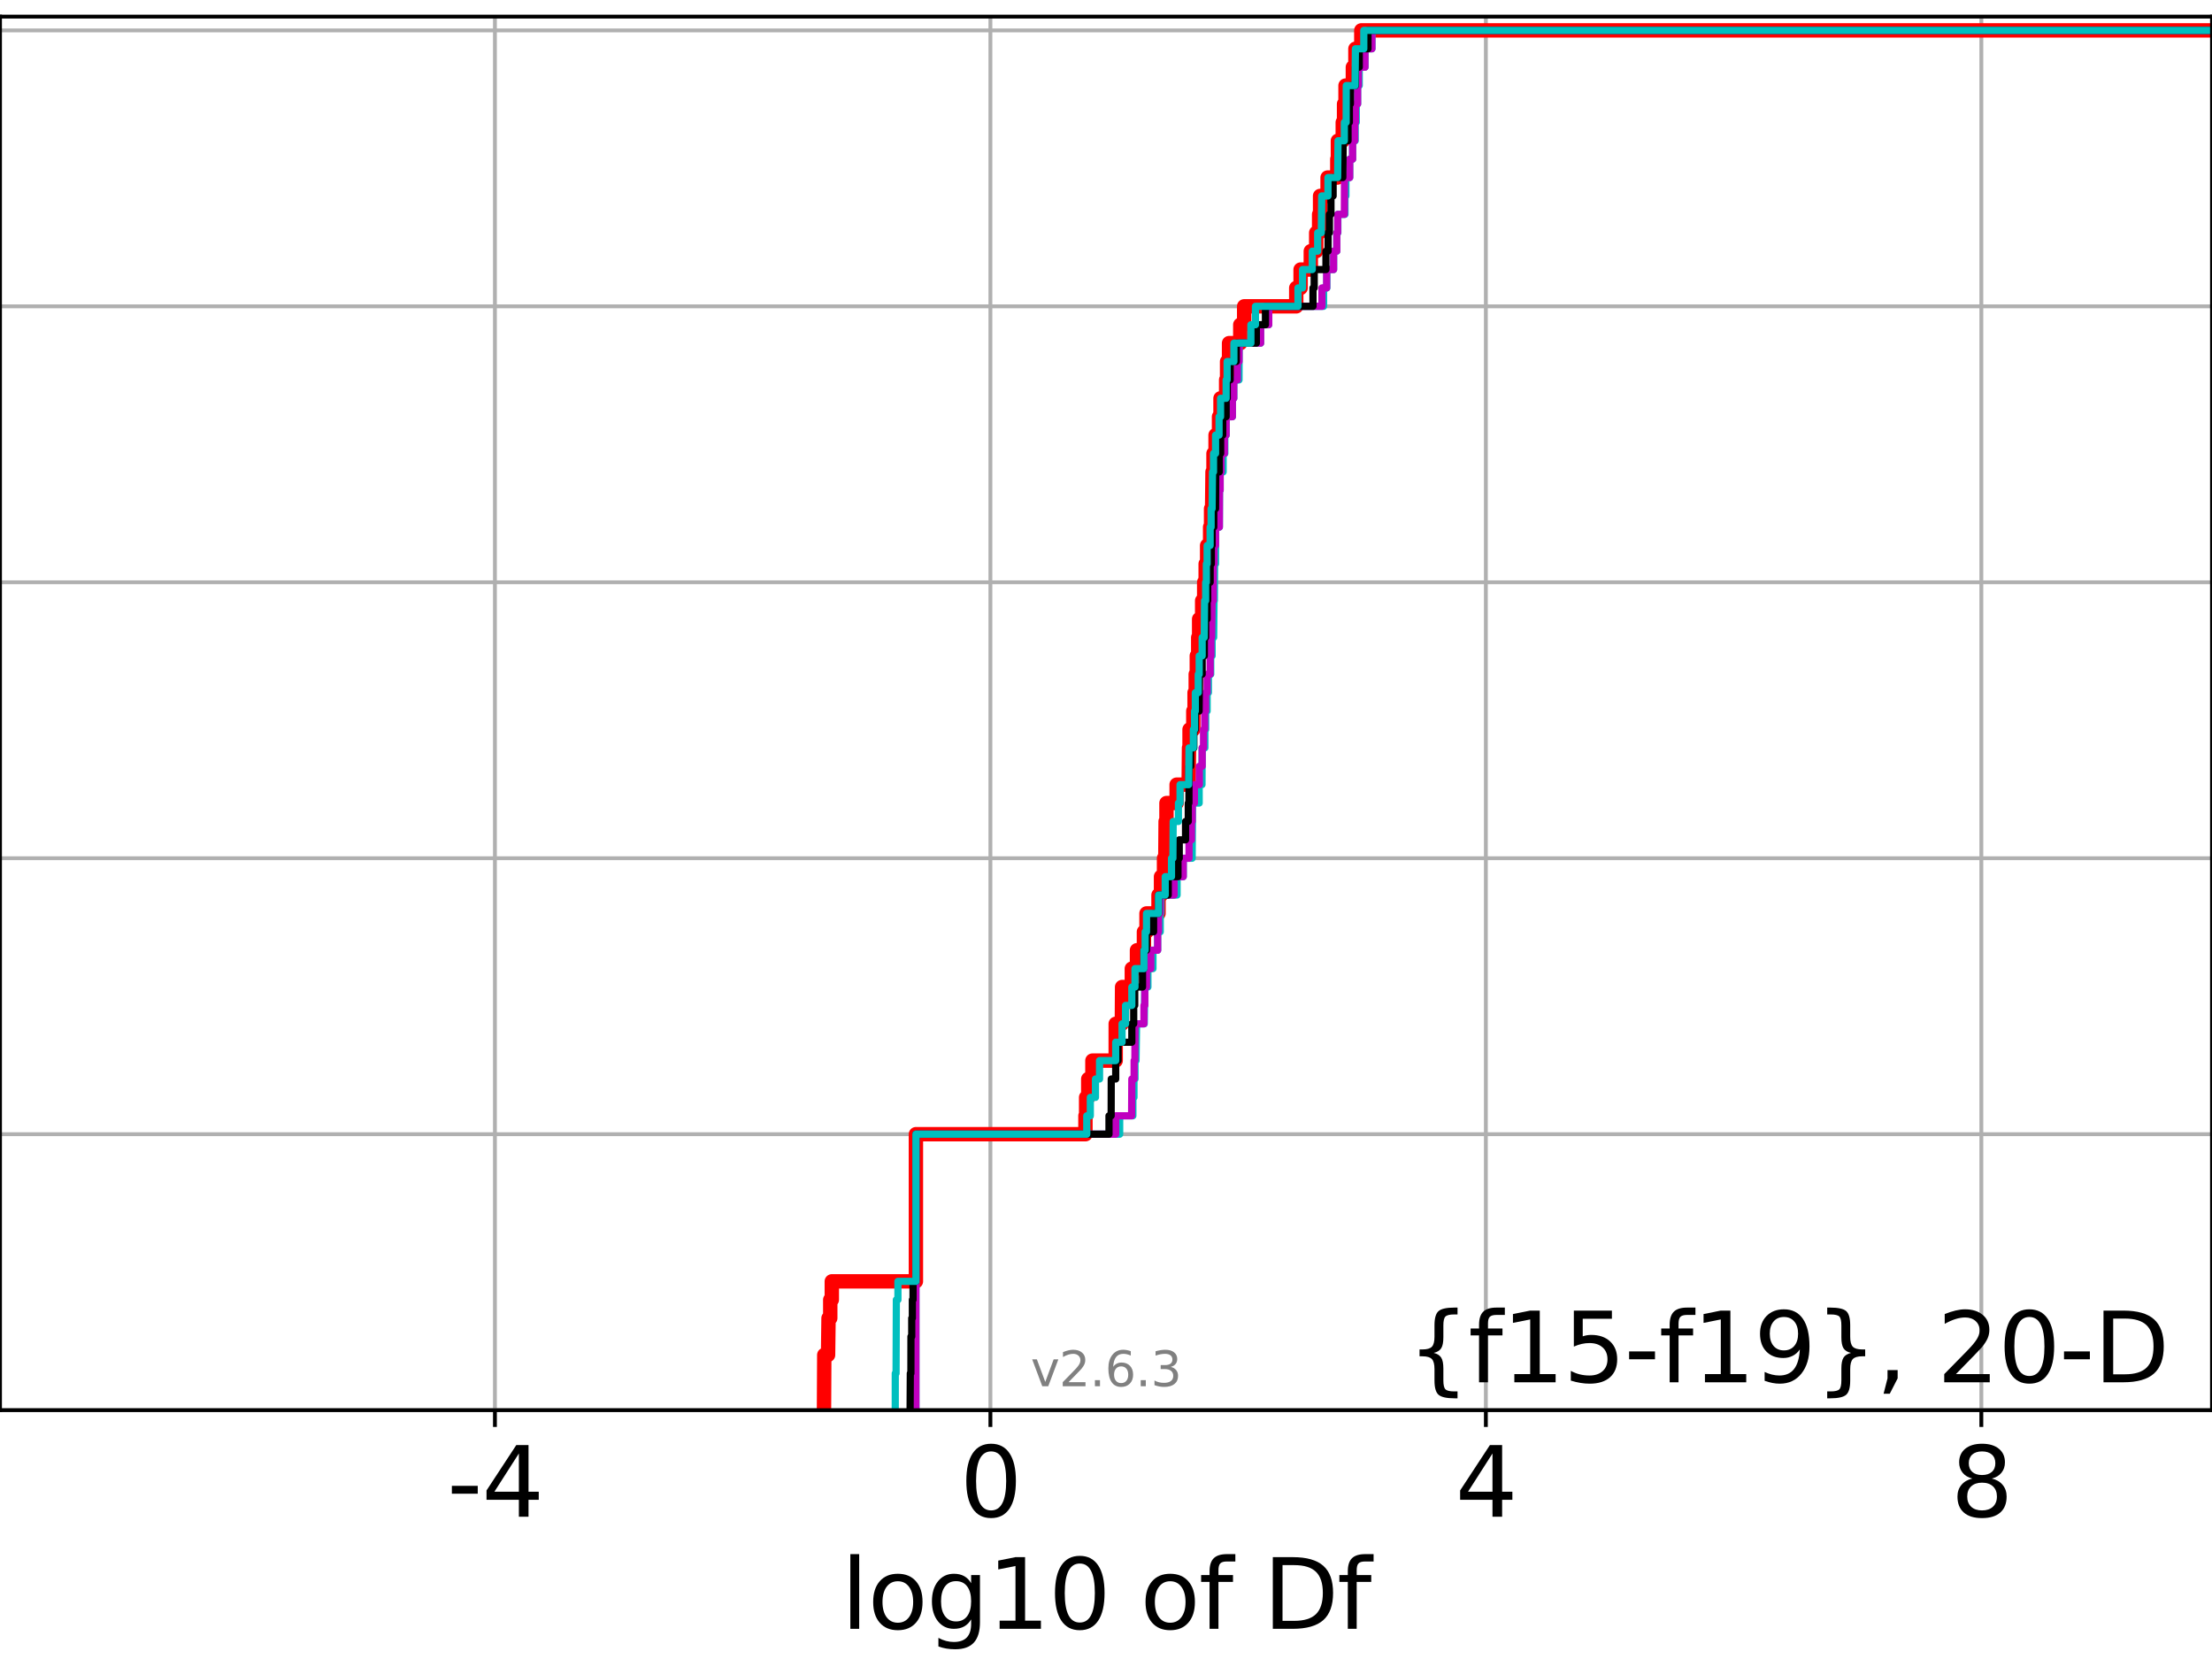 <?xml version="1.0" encoding="utf-8" standalone="no"?>
<!DOCTYPE svg PUBLIC "-//W3C//DTD SVG 1.1//EN"
  "http://www.w3.org/Graphics/SVG/1.1/DTD/svg11.dtd">
<svg xmlns:xlink="http://www.w3.org/1999/xlink" width="460.8pt" height="345.6pt" viewBox="0 0 460.8 345.6" xmlns="http://www.w3.org/2000/svg" version="1.1">
 <defs>
  <style type="text/css">*{stroke-linejoin: round; stroke-linecap: butt}</style>
 </defs>
 <g id="figure_1">
  <g id="patch_1">
   <path d="M 0 345.6 
L 460.8 345.6 
L 460.8 0 
L 0 0 
z
" style="fill: #ffffff"/>
  </g>
  <g id="axes_1">
   <g id="patch_2">
    <path d="M 0 293.76 
L 460.8 293.76 
L 460.8 3.456 
L 0 3.456 
z
" style="fill: #ffffff"/>
   </g>
   <g id="matplotlib.axis_1">
    <g id="xtick_1">
     <g id="line2d_1">
      <path d="M 103.104 293.76 
L 103.104 3.456 
" clip-path="url(#p7e70d453c3)" style="fill: none; stroke: #b0b0b0; stroke-width: 0.8; stroke-linecap: square"/>
     </g>
     <g id="line2d_2">
      <defs>
       <path id="m348c95eda1" d="M 0 0 
L 0 3.5 
" style="stroke: #000000; stroke-width: 0.8"/>
      </defs>
      <g>
       <use xlink:href="#m348c95eda1" x="103.104" y="293.76" style="stroke: #000000; stroke-width: 0.8"/>
      </g>
     </g>
     <g id="text_1">
      <!-- -4 -->
      <g transform="translate(93.133 315.957) scale(0.2 -0.2)">
       <defs>
        <path id="DejaVuSans-2d" d="M 313 2009 
L 1997 2009 
L 1997 1497 
L 313 1497 
L 313 2009 
z
" transform="scale(0.016)"/>
        <path id="DejaVuSans-34" d="M 2419 4116 
L 825 1625 
L 2419 1625 
L 2419 4116 
z
M 2253 4666 
L 3047 4666 
L 3047 1625 
L 3713 1625 
L 3713 1100 
L 3047 1100 
L 3047 0 
L 2419 0 
L 2419 1100 
L 313 1100 
L 313 1709 
L 2253 4666 
z
" transform="scale(0.016)"/>
       </defs>
       <use xlink:href="#DejaVuSans-2d"/>
       <use xlink:href="#DejaVuSans-34" x="36.084"/>
      </g>
     </g>
    </g>
    <g id="xtick_2">
     <g id="line2d_3">
      <path d="M 206.319 293.76 
L 206.319 3.456 
" clip-path="url(#p7e70d453c3)" style="fill: none; stroke: #b0b0b0; stroke-width: 0.8; stroke-linecap: square"/>
     </g>
     <g id="line2d_4">
      <g>
       <use xlink:href="#m348c95eda1" x="206.319" y="293.76" style="stroke: #000000; stroke-width: 0.8"/>
      </g>
     </g>
     <g id="text_2">
      <!-- 0 -->
      <g transform="translate(199.956 315.957) scale(0.2 -0.2)">
       <defs>
        <path id="DejaVuSans-30" d="M 2034 4250 
Q 1547 4250 1301 3770 
Q 1056 3291 1056 2328 
Q 1056 1369 1301 889 
Q 1547 409 2034 409 
Q 2525 409 2770 889 
Q 3016 1369 3016 2328 
Q 3016 3291 2770 3770 
Q 2525 4250 2034 4250 
z
M 2034 4750 
Q 2819 4750 3233 4129 
Q 3647 3509 3647 2328 
Q 3647 1150 3233 529 
Q 2819 -91 2034 -91 
Q 1250 -91 836 529 
Q 422 1150 422 2328 
Q 422 3509 836 4129 
Q 1250 4750 2034 4750 
z
" transform="scale(0.016)"/>
       </defs>
       <use xlink:href="#DejaVuSans-30"/>
      </g>
     </g>
    </g>
    <g id="xtick_3">
     <g id="line2d_5">
      <path d="M 309.534 293.76 
L 309.534 3.456 
" clip-path="url(#p7e70d453c3)" style="fill: none; stroke: #b0b0b0; stroke-width: 0.8; stroke-linecap: square"/>
     </g>
     <g id="line2d_6">
      <g>
       <use xlink:href="#m348c95eda1" x="309.534" y="293.76" style="stroke: #000000; stroke-width: 0.8"/>
      </g>
     </g>
     <g id="text_3">
      <!-- 4 -->
      <g transform="translate(303.171 315.957) scale(0.2 -0.2)">
       <use xlink:href="#DejaVuSans-34"/>
      </g>
     </g>
    </g>
    <g id="xtick_4">
     <g id="line2d_7">
      <path d="M 412.749 293.76 
L 412.749 3.456 
" clip-path="url(#p7e70d453c3)" style="fill: none; stroke: #b0b0b0; stroke-width: 0.8; stroke-linecap: square"/>
     </g>
     <g id="line2d_8">
      <g>
       <use xlink:href="#m348c95eda1" x="412.749" y="293.76" style="stroke: #000000; stroke-width: 0.8"/>
      </g>
     </g>
     <g id="text_4">
      <!-- 8 -->
      <g transform="translate(406.387 315.957) scale(0.2 -0.2)">
       <defs>
        <path id="DejaVuSans-38" d="M 2034 2216 
Q 1584 2216 1326 1975 
Q 1069 1734 1069 1313 
Q 1069 891 1326 650 
Q 1584 409 2034 409 
Q 2484 409 2743 651 
Q 3003 894 3003 1313 
Q 3003 1734 2745 1975 
Q 2488 2216 2034 2216 
z
M 1403 2484 
Q 997 2584 770 2862 
Q 544 3141 544 3541 
Q 544 4100 942 4425 
Q 1341 4750 2034 4750 
Q 2731 4750 3128 4425 
Q 3525 4100 3525 3541 
Q 3525 3141 3298 2862 
Q 3072 2584 2669 2484 
Q 3125 2378 3379 2068 
Q 3634 1759 3634 1313 
Q 3634 634 3220 271 
Q 2806 -91 2034 -91 
Q 1263 -91 848 271 
Q 434 634 434 1313 
Q 434 1759 690 2068 
Q 947 2378 1403 2484 
z
M 1172 3481 
Q 1172 3119 1398 2916 
Q 1625 2713 2034 2713 
Q 2441 2713 2670 2916 
Q 2900 3119 2900 3481 
Q 2900 3844 2670 4047 
Q 2441 4250 2034 4250 
Q 1625 4250 1398 4047 
Q 1172 3844 1172 3481 
z
" transform="scale(0.016)"/>
       </defs>
       <use xlink:href="#DejaVuSans-38"/>
      </g>
     </g>
    </g>
    <g id="text_5">
     <!-- log10 of Df -->
     <g transform="translate(175.214 339.313) scale(0.2 -0.2)">
      <defs>
       <path id="DejaVuSans-6c" d="M 603 4863 
L 1178 4863 
L 1178 0 
L 603 0 
L 603 4863 
z
" transform="scale(0.016)"/>
       <path id="DejaVuSans-6f" d="M 1959 3097 
Q 1497 3097 1228 2736 
Q 959 2375 959 1747 
Q 959 1119 1226 758 
Q 1494 397 1959 397 
Q 2419 397 2687 759 
Q 2956 1122 2956 1747 
Q 2956 2369 2687 2733 
Q 2419 3097 1959 3097 
z
M 1959 3584 
Q 2709 3584 3137 3096 
Q 3566 2609 3566 1747 
Q 3566 888 3137 398 
Q 2709 -91 1959 -91 
Q 1206 -91 779 398 
Q 353 888 353 1747 
Q 353 2609 779 3096 
Q 1206 3584 1959 3584 
z
" transform="scale(0.016)"/>
       <path id="DejaVuSans-67" d="M 2906 1791 
Q 2906 2416 2648 2759 
Q 2391 3103 1925 3103 
Q 1463 3103 1205 2759 
Q 947 2416 947 1791 
Q 947 1169 1205 825 
Q 1463 481 1925 481 
Q 2391 481 2648 825 
Q 2906 1169 2906 1791 
z
M 3481 434 
Q 3481 -459 3084 -895 
Q 2688 -1331 1869 -1331 
Q 1566 -1331 1297 -1286 
Q 1028 -1241 775 -1147 
L 775 -588 
Q 1028 -725 1275 -790 
Q 1522 -856 1778 -856 
Q 2344 -856 2625 -561 
Q 2906 -266 2906 331 
L 2906 616 
Q 2728 306 2450 153 
Q 2172 0 1784 0 
Q 1141 0 747 490 
Q 353 981 353 1791 
Q 353 2603 747 3093 
Q 1141 3584 1784 3584 
Q 2172 3584 2450 3431 
Q 2728 3278 2906 2969 
L 2906 3500 
L 3481 3500 
L 3481 434 
z
" transform="scale(0.016)"/>
       <path id="DejaVuSans-31" d="M 794 531 
L 1825 531 
L 1825 4091 
L 703 3866 
L 703 4441 
L 1819 4666 
L 2450 4666 
L 2450 531 
L 3481 531 
L 3481 0 
L 794 0 
L 794 531 
z
" transform="scale(0.016)"/>
       <path id="DejaVuSans-20" transform="scale(0.016)"/>
       <path id="DejaVuSans-66" d="M 2375 4863 
L 2375 4384 
L 1825 4384 
Q 1516 4384 1395 4259 
Q 1275 4134 1275 3809 
L 1275 3500 
L 2222 3500 
L 2222 3053 
L 1275 3053 
L 1275 0 
L 697 0 
L 697 3053 
L 147 3053 
L 147 3500 
L 697 3500 
L 697 3744 
Q 697 4328 969 4595 
Q 1241 4863 1831 4863 
L 2375 4863 
z
" transform="scale(0.016)"/>
       <path id="DejaVuSans-44" d="M 1259 4147 
L 1259 519 
L 2022 519 
Q 2988 519 3436 956 
Q 3884 1394 3884 2338 
Q 3884 3275 3436 3711 
Q 2988 4147 2022 4147 
L 1259 4147 
z
M 628 4666 
L 1925 4666 
Q 3281 4666 3915 4102 
Q 4550 3538 4550 2338 
Q 4550 1131 3912 565 
Q 3275 0 1925 0 
L 628 0 
L 628 4666 
z
" transform="scale(0.016)"/>
      </defs>
      <use xlink:href="#DejaVuSans-6c"/>
      <use xlink:href="#DejaVuSans-6f" x="27.783"/>
      <use xlink:href="#DejaVuSans-67" x="88.965"/>
      <use xlink:href="#DejaVuSans-31" x="152.441"/>
      <use xlink:href="#DejaVuSans-30" x="216.064"/>
      <use xlink:href="#DejaVuSans-20" x="279.688"/>
      <use xlink:href="#DejaVuSans-6f" x="311.475"/>
      <use xlink:href="#DejaVuSans-66" x="372.656"/>
      <use xlink:href="#DejaVuSans-20" x="407.861"/>
      <use xlink:href="#DejaVuSans-44" x="439.648"/>
      <use xlink:href="#DejaVuSans-66" x="516.65"/>
     </g>
    </g>
   </g>
   <g id="matplotlib.axis_2">
    <g id="ytick_1">
     <g id="line2d_9">
      <path d="M 0 293.76 
L 460.8 293.76 
" clip-path="url(#p7e70d453c3)" style="fill: none; stroke: #b0b0b0; stroke-width: 0.8; stroke-linecap: square"/>
     </g>
     <g id="line2d_10">
      <defs>
       <path id="m4c49050725" d="M 0 0 
L -3.5 0 
" style="stroke: #000000; stroke-width: 0.8"/>
      </defs>
      <g>
       <use xlink:href="#m4c49050725" x="0" y="293.76" style="stroke: #000000; stroke-width: 0.8"/>
      </g>
     </g>
    </g>
    <g id="ytick_2">
     <g id="line2d_11">
      <path d="M 0 236.274 
L 460.8 236.274 
" clip-path="url(#p7e70d453c3)" style="fill: none; stroke: #b0b0b0; stroke-width: 0.8; stroke-linecap: square"/>
     </g>
     <g id="line2d_12">
      <g>
       <use xlink:href="#m4c49050725" x="0" y="236.274" style="stroke: #000000; stroke-width: 0.8"/>
      </g>
     </g>
    </g>
    <g id="ytick_3">
     <g id="line2d_13">
      <path d="M 0 178.788 
L 460.8 178.788 
" clip-path="url(#p7e70d453c3)" style="fill: none; stroke: #b0b0b0; stroke-width: 0.8; stroke-linecap: square"/>
     </g>
     <g id="line2d_14">
      <g>
       <use xlink:href="#m4c49050725" x="0" y="178.788" style="stroke: #000000; stroke-width: 0.8"/>
      </g>
     </g>
    </g>
    <g id="ytick_4">
     <g id="line2d_15">
      <path d="M 0 121.302 
L 460.8 121.302 
" clip-path="url(#p7e70d453c3)" style="fill: none; stroke: #b0b0b0; stroke-width: 0.8; stroke-linecap: square"/>
     </g>
     <g id="line2d_16">
      <g>
       <use xlink:href="#m4c49050725" x="0" y="121.302" style="stroke: #000000; stroke-width: 0.8"/>
      </g>
     </g>
    </g>
    <g id="ytick_5">
     <g id="line2d_17">
      <path d="M 0 63.816 
L 460.8 63.816 
" clip-path="url(#p7e70d453c3)" style="fill: none; stroke: #b0b0b0; stroke-width: 0.8; stroke-linecap: square"/>
     </g>
     <g id="line2d_18">
      <g>
       <use xlink:href="#m4c49050725" x="0" y="63.816" style="stroke: #000000; stroke-width: 0.8"/>
      </g>
     </g>
    </g>
    <g id="ytick_6">
     <g id="line2d_19">
      <path d="M 0 6.33 
L 460.8 6.33 
" clip-path="url(#p7e70d453c3)" style="fill: none; stroke: #b0b0b0; stroke-width: 0.8; stroke-linecap: square"/>
     </g>
     <g id="line2d_20">
      <g>
       <use xlink:href="#m4c49050725" x="0" y="6.33" style="stroke: #000000; stroke-width: 0.8"/>
      </g>
     </g>
    </g>
   </g>
   <g id="line2d_21">
    <path d="M 171.652 293.76 
L 171.711 282.263 
L 172.501 282.263 
L 172.599 274.598 
L 172.956 274.598 
L 172.956 270.766 
L 173.28 270.766 
L 173.28 266.933 
L 190.8 266.933 
L 190.8 236.274 
L 226.119 236.274 
L 226.119 232.442 
L 226.26 232.442 
L 226.26 228.609 
L 226.702 228.609 
L 226.702 224.777 
L 227.57 224.777 
L 227.57 220.944 
L 232.421 220.944 
L 232.423 213.28 
L 233.704 213.28 
L 233.752 205.615 
L 235.78 205.615 
L 235.78 201.782 
L 236.854 201.782 
L 236.854 197.95 
L 238.302 197.95 
L 238.302 194.118 
L 238.837 194.118 
L 238.837 190.285 
L 241.34 190.285 
L 241.34 186.453 
L 241.86 186.453 
L 241.86 182.621 
L 242.488 182.621 
L 242.488 178.788 
L 242.759 178.788 
L 242.818 171.123 
L 242.998 171.123 
L 242.998 167.291 
L 245.112 167.291 
L 245.112 163.459 
L 247.618 163.459 
L 247.694 155.794 
L 247.805 155.794 
L 247.805 151.961 
L 248.589 151.961 
L 248.589 148.129 
L 248.85 148.129 
L 248.85 144.297 
L 249.093 144.297 
L 249.093 140.464 
L 249.313 140.464 
L 249.313 136.632 
L 249.611 136.632 
L 249.611 132.799 
L 249.802 132.799 
L 249.802 128.967 
L 250.433 128.967 
L 250.433 125.135 
L 250.855 125.135 
L 250.855 121.302 
L 251.162 121.302 
L 251.162 117.47 
L 251.467 117.47 
L 251.467 113.637 
L 252.092 113.637 
L 252.092 109.805 
L 252.289 109.805 
L 252.289 105.973 
L 252.504 105.973 
L 252.59 98.308 
L 252.795 98.308 
L 252.795 94.475 
L 253.223 94.475 
L 253.223 90.643 
L 253.945 90.643 
L 253.945 86.811 
L 254.257 86.811 
L 254.257 82.978 
L 255.429 82.978 
L 255.429 79.146 
L 255.623 79.146 
L 255.623 75.313 
L 256.035 75.313 
L 256.035 71.481 
L 258.374 71.481 
L 258.374 67.649 
L 259.183 67.649 
L 259.183 63.816 
L 270.032 63.816 
L 270.032 59.984 
L 270.939 59.984 
L 270.939 56.151 
L 273.064 56.151 
L 273.064 52.319 
L 274.189 52.319 
L 274.189 48.487 
L 274.799 48.487 
L 274.799 44.654 
L 274.995 44.654 
L 274.995 40.822 
L 276.56 40.822 
L 276.56 36.989 
L 278.584 36.989 
L 278.584 33.157 
L 278.707 33.157 
L 278.707 29.325 
L 279.719 29.325 
L 279.719 25.492 
L 279.992 25.492 
L 279.992 21.66 
L 280.298 21.66 
L 280.298 17.827 
L 281.827 17.827 
L 281.827 13.995 
L 282.358 13.995 
L 282.358 10.163 
L 283.585 10.163 
L 283.585 6.33 
L 283.585 6.33 
L 460.8 6.33 
L 460.8 6.33 
" clip-path="url(#p7e70d453c3)" style="fill: none; stroke: #ff0000; stroke-width: 3; stroke-linecap: square"/>
   </g>
   <g id="line2d_22">
    <path d="M 190.8 293.76 
L 190.8 236.274 
L 233.249 236.274 
L 233.249 232.442 
L 236.001 232.442 
L 236.001 228.609 
L 236.228 228.609 
L 236.228 224.777 
L 236.44 224.777 
L 236.44 220.944 
L 236.658 220.944 
L 236.768 213.28 
L 238.371 213.28 
L 238.482 205.615 
L 239.131 205.615 
L 239.131 201.782 
L 240.185 201.782 
L 240.185 197.95 
L 241.16 197.95 
L 241.16 194.118 
L 241.698 194.118 
L 241.698 190.285 
L 241.844 190.285 
L 241.844 186.453 
L 245.207 186.453 
L 245.207 182.621 
L 246.49 182.621 
L 246.49 178.788 
L 248.345 178.788 
L 248.432 167.291 
L 249.809 167.291 
L 249.809 163.459 
L 250.396 163.459 
L 250.433 155.794 
L 250.997 155.794 
L 250.997 151.961 
L 251.162 151.961 
L 251.162 148.129 
L 251.467 148.129 
L 251.467 144.297 
L 251.735 144.297 
L 251.735 140.464 
L 252.218 140.464 
L 252.218 136.632 
L 252.504 136.632 
L 252.504 132.799 
L 252.826 132.799 
L 252.905 125.135 
L 252.973 125.135 
L 253.021 117.47 
L 253.223 117.47 
L 253.236 109.805 
L 254.015 109.805 
L 254.042 102.14 
L 254.177 102.14 
L 254.177 98.308 
L 254.801 98.308 
L 254.801 94.475 
L 255.156 94.475 
L 255.156 90.643 
L 255.429 90.643 
L 255.429 86.811 
L 256.725 86.811 
L 256.725 82.978 
L 257.025 82.978 
L 257.025 79.146 
L 258.11 79.146 
L 258.137 71.481 
L 262.613 71.481 
L 262.613 67.649 
L 264.304 67.649 
L 264.304 63.816 
L 275.726 63.816 
L 275.726 59.984 
L 276.408 59.984 
L 276.408 56.151 
L 277.813 56.151 
L 277.813 52.319 
L 278.474 52.319 
L 278.474 48.487 
L 278.701 48.487 
L 278.701 44.654 
L 280.181 44.654 
L 280.181 40.822 
L 280.378 40.822 
L 280.378 36.989 
L 281.165 36.989 
L 281.165 33.157 
L 281.774 33.157 
L 281.774 29.325 
L 282.31 29.325 
L 282.31 25.492 
L 282.538 25.492 
L 282.538 21.66 
L 282.81 21.66 
L 282.81 17.827 
L 283.154 17.827 
L 283.154 13.995 
L 284.349 13.995 
L 284.349 10.163 
L 285.795 10.163 
L 285.795 6.33 
L 285.795 6.33 
L 460.8 6.33 
L 460.8 6.33 
" clip-path="url(#p7e70d453c3)" style="fill: none; stroke: #00bfbf; stroke-width: 1.5; stroke-linecap: square"/>
   </g>
   <g id="line2d_23">
    <path d="M 190.8 293.76 
L 190.8 236.274 
L 232.421 236.274 
L 232.421 232.442 
L 235.735 232.442 
L 235.78 224.777 
L 236.256 224.777 
L 236.256 220.944 
L 236.416 220.944 
L 236.448 213.28 
L 238.302 213.28 
L 238.302 209.447 
L 238.482 209.447 
L 238.482 205.615 
L 238.837 205.615 
L 238.837 201.782 
L 239.733 201.782 
L 239.733 197.95 
L 241.16 197.95 
L 241.16 194.118 
L 241.34 194.118 
L 241.34 190.285 
L 241.694 190.285 
L 241.694 186.453 
L 244.577 186.453 
L 244.577 182.621 
L 246.49 182.621 
L 246.49 178.788 
L 247.694 178.788 
L 247.694 174.956 
L 248.2 174.956 
L 248.2 171.123 
L 248.359 171.123 
L 248.359 167.291 
L 248.818 167.291 
L 248.818 163.459 
L 249.842 163.459 
L 249.842 159.626 
L 250.433 159.626 
L 250.433 155.794 
L 250.718 155.794 
L 250.718 151.961 
L 250.964 151.961 
L 250.964 148.129 
L 251.162 148.129 
L 251.162 144.297 
L 251.467 144.297 
L 251.467 140.464 
L 252.092 140.464 
L 252.092 136.632 
L 252.26 136.632 
L 252.26 132.799 
L 252.397 132.799 
L 252.504 125.135 
L 252.741 125.135 
L 252.744 117.47 
L 252.905 117.47 
L 252.905 113.637 
L 253.223 113.637 
L 253.223 109.805 
L 254.015 109.805 
L 254.042 102.14 
L 254.177 102.14 
L 254.177 98.308 
L 254.377 98.308 
L 254.377 94.475 
L 255.061 94.475 
L 255.061 90.643 
L 255.429 90.643 
L 255.429 86.811 
L 256.725 86.811 
L 256.725 82.978 
L 257.014 82.978 
L 257.014 79.146 
L 257.761 79.146 
L 257.761 75.313 
L 258.11 75.313 
L 258.11 71.481 
L 262.613 71.481 
L 262.613 67.649 
L 264.304 67.649 
L 264.304 63.816 
L 275.389 63.816 
L 275.389 59.984 
L 276.364 59.984 
L 276.364 56.151 
L 277.813 56.151 
L 277.813 52.319 
L 278.474 52.319 
L 278.474 48.487 
L 278.659 48.487 
L 278.659 44.654 
L 280.055 44.654 
L 280.083 36.989 
L 281.165 36.989 
L 281.165 33.157 
L 281.774 33.157 
L 281.774 29.325 
L 282.214 29.325 
L 282.214 25.492 
L 282.358 25.492 
L 282.358 21.66 
L 282.81 21.66 
L 282.81 17.827 
L 282.98 17.827 
L 282.98 13.995 
L 284.349 13.995 
L 284.349 10.163 
L 285.795 10.163 
L 285.795 6.33 
L 285.795 6.33 
L 460.8 6.33 
L 460.8 6.33 
" clip-path="url(#p7e70d453c3)" style="fill: none; stroke: #bf00bf; stroke-width: 1.5; stroke-linecap: square"/>
   </g>
   <g id="line2d_24">
    <path d="M 189.59 293.76 
L 189.634 286.095 
L 189.757 286.095 
L 189.769 278.43 
L 189.93 278.43 
L 189.93 274.598 
L 190.059 274.598 
L 190.059 270.766 
L 190.201 270.766 
L 190.201 266.933 
L 190.8 266.933 
L 190.8 236.274 
L 231.022 236.274 
L 231.022 232.442 
L 231.474 232.442 
L 231.492 224.777 
L 232.421 224.777 
L 232.421 220.944 
L 232.92 220.944 
L 232.92 217.112 
L 235.78 217.112 
L 235.78 213.28 
L 236.173 213.28 
L 236.173 209.447 
L 236.384 209.447 
L 236.384 205.615 
L 238.007 205.615 
L 238.007 201.782 
L 238.302 201.782 
L 238.302 197.95 
L 238.837 197.95 
L 238.837 194.118 
L 240.31 194.118 
L 240.31 190.285 
L 241.34 190.285 
L 241.34 186.453 
L 243.365 186.453 
L 243.365 182.621 
L 245.393 182.621 
L 245.393 178.788 
L 245.66 178.788 
L 245.66 174.956 
L 246.97 174.956 
L 246.97 171.123 
L 247.539 171.123 
L 247.539 167.291 
L 247.677 167.291 
L 247.694 159.626 
L 248.013 159.626 
L 248.013 155.794 
L 248.695 155.794 
L 248.695 151.961 
L 248.992 151.961 
L 248.992 148.129 
L 249.797 148.129 
L 249.872 140.464 
L 250.433 140.464 
L 250.433 136.632 
L 250.887 136.632 
L 250.887 132.799 
L 251.162 132.799 
L 251.162 128.967 
L 251.467 128.967 
L 251.467 125.135 
L 251.591 125.135 
L 251.591 121.302 
L 252.092 121.302 
L 252.092 117.47 
L 252.345 117.47 
L 252.345 113.637 
L 252.504 113.637 
L 252.504 109.805 
L 252.853 109.805 
L 252.853 105.973 
L 253.223 105.973 
L 253.263 98.308 
L 253.999 98.308 
L 253.999 94.475 
L 254.284 94.475 
L 254.284 90.643 
L 254.722 90.643 
L 254.722 86.811 
L 255.429 86.811 
L 255.429 82.978 
L 255.659 82.978 
L 255.659 79.146 
L 256.263 79.146 
L 256.263 75.313 
L 257.555 75.313 
L 257.555 71.481 
L 261.721 71.481 
L 261.721 67.649 
L 263.614 67.649 
L 263.614 63.816 
L 273.521 63.816 
L 273.521 59.984 
L 273.774 59.984 
L 273.774 56.151 
L 276.22 56.151 
L 276.22 52.319 
L 276.662 52.319 
L 276.662 48.487 
L 276.943 48.487 
L 276.943 44.654 
L 277.263 44.654 
L 277.263 40.822 
L 277.714 40.822 
L 277.714 36.989 
L 279.728 36.989 
L 279.812 29.325 
L 280.822 29.325 
L 280.822 25.492 
L 281.096 25.492 
L 281.096 21.66 
L 281.312 21.66 
L 281.312 17.827 
L 282.358 17.827 
L 282.358 13.995 
L 283.159 13.995 
L 283.159 10.163 
L 284.979 10.163 
L 284.979 6.33 
L 284.979 6.33 
L 460.8 6.33 
L 460.8 6.33 
" clip-path="url(#p7e70d453c3)" style="fill: none; stroke: #000000; stroke-width: 1.5; stroke-linecap: square"/>
   </g>
   <g id="line2d_25">
    <path d="M 186.497 293.76 
L 186.501 286.095 
L 186.668 286.095 
L 186.726 270.766 
L 187.054 270.766 
L 187.054 266.933 
L 190.8 266.933 
L 190.8 236.274 
L 226.393 236.274 
L 226.393 232.442 
L 227.133 232.442 
L 227.133 228.609 
L 228.204 228.609 
L 228.204 224.777 
L 229.054 224.777 
L 229.054 220.944 
L 232.421 220.944 
L 232.421 217.112 
L 233.743 217.112 
L 233.743 213.28 
L 234.473 213.28 
L 234.473 209.447 
L 235.78 209.447 
L 235.78 205.615 
L 236.438 205.615 
L 236.438 201.782 
L 238.302 201.782 
L 238.302 197.95 
L 238.56 197.95 
L 238.56 194.118 
L 238.837 194.118 
L 238.837 190.285 
L 241.34 190.285 
L 241.34 186.453 
L 242.736 186.453 
L 242.736 182.621 
L 244.045 182.621 
L 244.045 178.788 
L 244.337 178.788 
L 244.396 171.123 
L 245.488 171.123 
L 245.488 167.291 
L 245.827 167.291 
L 245.827 163.459 
L 247.621 163.459 
L 247.694 155.794 
L 248.6 155.794 
L 248.6 151.961 
L 248.853 151.961 
L 248.853 148.129 
L 249.011 148.129 
L 249.011 144.297 
L 249.616 144.297 
L 249.616 140.464 
L 249.813 140.464 
L 249.813 136.632 
L 250.433 136.632 
L 250.433 132.799 
L 250.858 132.799 
L 250.937 125.135 
L 251.162 125.135 
L 251.162 121.302 
L 251.309 121.302 
L 251.309 117.47 
L 251.467 117.47 
L 251.467 113.637 
L 252.092 113.637 
L 252.092 109.805 
L 252.296 109.805 
L 252.296 105.973 
L 252.504 105.973 
L 252.59 98.308 
L 252.8 98.308 
L 252.8 94.475 
L 253.223 94.475 
L 253.223 90.643 
L 253.953 90.643 
L 253.953 86.811 
L 254.267 86.811 
L 254.267 82.978 
L 255.429 82.978 
L 255.429 79.146 
L 255.627 79.146 
L 255.627 75.313 
L 257.048 75.313 
L 257.048 71.481 
L 260.584 71.481 
L 260.584 67.649 
L 261.531 67.649 
L 261.531 63.816 
L 270.394 63.816 
L 270.394 59.984 
L 271.342 59.984 
L 271.342 56.151 
L 273.371 56.151 
L 273.371 52.319 
L 274.499 52.319 
L 274.499 48.487 
L 275.25 48.487 
L 275.338 40.822 
L 276.639 40.822 
L 276.639 36.989 
L 278.654 36.989 
L 278.738 29.325 
L 280.052 29.325 
L 280.052 25.492 
L 280.431 25.492 
L 280.449 17.827 
L 282.279 17.827 
L 282.358 10.163 
L 284.107 10.163 
L 284.107 6.33 
L 284.107 6.33 
L 460.8 6.33 
L 460.8 6.33 
" clip-path="url(#p7e70d453c3)" style="fill: none; stroke: #00bfbf; stroke-width: 1.5; stroke-linecap: square"/>
   </g>
   <g id="patch_3">
    <path d="M 0 293.76 
L 0 3.456 
" style="fill: none; stroke: #000000; stroke-width: 0.8; stroke-linejoin: miter; stroke-linecap: square"/>
   </g>
   <g id="patch_4">
    <path d="M 460.8 293.76 
L 460.8 3.456 
" style="fill: none; stroke: #000000; stroke-width: 0.8; stroke-linejoin: miter; stroke-linecap: square"/>
   </g>
   <g id="patch_5">
    <path d="M 0 293.76 
L 460.8 293.76 
" style="fill: none; stroke: #000000; stroke-width: 0.8; stroke-linejoin: miter; stroke-linecap: square"/>
   </g>
   <g id="patch_6">
    <path d="M 0 3.456 
L 460.8 3.456 
" style="fill: none; stroke: #000000; stroke-width: 0.8; stroke-linejoin: miter; stroke-linecap: square"/>
   </g>
   <g id="text_6">
    <!-- {f15-f19}, 20-D -->
    <g transform="translate(293.159 287.954) scale(0.2 -0.2)">
     <defs>
      <path id="DejaVuSans-7b" d="M 3272 -594 
L 3272 -1044 
L 3078 -1044 
Q 2300 -1044 2036 -812 
Q 1772 -581 1772 109 
L 1772 856 
Q 1772 1328 1603 1509 
Q 1434 1691 991 1691 
L 800 1691 
L 800 2138 
L 991 2138 
Q 1438 2138 1605 2317 
Q 1772 2497 1772 2963 
L 1772 3713 
Q 1772 4403 2036 4633 
Q 2300 4863 3078 4863 
L 3272 4863 
L 3272 4416 
L 3059 4416 
Q 2619 4416 2484 4278 
Q 2350 4141 2350 3700 
L 2350 2925 
Q 2350 2434 2208 2212 
Q 2066 1991 1722 1913 
Q 2069 1828 2209 1606 
Q 2350 1384 2350 897 
L 2350 122 
Q 2350 -319 2484 -456 
Q 2619 -594 3059 -594 
L 3272 -594 
z
" transform="scale(0.016)"/>
      <path id="DejaVuSans-35" d="M 691 4666 
L 3169 4666 
L 3169 4134 
L 1269 4134 
L 1269 2991 
Q 1406 3038 1543 3061 
Q 1681 3084 1819 3084 
Q 2600 3084 3056 2656 
Q 3513 2228 3513 1497 
Q 3513 744 3044 326 
Q 2575 -91 1722 -91 
Q 1428 -91 1123 -41 
Q 819 9 494 109 
L 494 744 
Q 775 591 1075 516 
Q 1375 441 1709 441 
Q 2250 441 2565 725 
Q 2881 1009 2881 1497 
Q 2881 1984 2565 2268 
Q 2250 2553 1709 2553 
Q 1456 2553 1204 2497 
Q 953 2441 691 2322 
L 691 4666 
z
" transform="scale(0.016)"/>
      <path id="DejaVuSans-39" d="M 703 97 
L 703 672 
Q 941 559 1184 500 
Q 1428 441 1663 441 
Q 2288 441 2617 861 
Q 2947 1281 2994 2138 
Q 2813 1869 2534 1725 
Q 2256 1581 1919 1581 
Q 1219 1581 811 2004 
Q 403 2428 403 3163 
Q 403 3881 828 4315 
Q 1253 4750 1959 4750 
Q 2769 4750 3195 4129 
Q 3622 3509 3622 2328 
Q 3622 1225 3098 567 
Q 2575 -91 1691 -91 
Q 1453 -91 1209 -44 
Q 966 3 703 97 
z
M 1959 2075 
Q 2384 2075 2632 2365 
Q 2881 2656 2881 3163 
Q 2881 3666 2632 3958 
Q 2384 4250 1959 4250 
Q 1534 4250 1286 3958 
Q 1038 3666 1038 3163 
Q 1038 2656 1286 2365 
Q 1534 2075 1959 2075 
z
" transform="scale(0.016)"/>
      <path id="DejaVuSans-7d" d="M 800 -594 
L 1019 -594 
Q 1456 -594 1589 -459 
Q 1722 -325 1722 122 
L 1722 897 
Q 1722 1384 1862 1606 
Q 2003 1828 2350 1913 
Q 2003 1991 1862 2212 
Q 1722 2434 1722 2925 
L 1722 3700 
Q 1722 4144 1589 4280 
Q 1456 4416 1019 4416 
L 800 4416 
L 800 4863 
L 997 4863 
Q 1775 4863 2036 4633 
Q 2297 4403 2297 3713 
L 2297 2963 
Q 2297 2497 2465 2317 
Q 2634 2138 3078 2138 
L 3272 2138 
L 3272 1691 
L 3078 1691 
Q 2634 1691 2465 1509 
Q 2297 1328 2297 856 
L 2297 109 
Q 2297 -581 2036 -812 
Q 1775 -1044 997 -1044 
L 800 -1044 
L 800 -594 
z
" transform="scale(0.016)"/>
      <path id="DejaVuSans-2c" d="M 750 794 
L 1409 794 
L 1409 256 
L 897 -744 
L 494 -744 
L 750 256 
L 750 794 
z
" transform="scale(0.016)"/>
      <path id="DejaVuSans-32" d="M 1228 531 
L 3431 531 
L 3431 0 
L 469 0 
L 469 531 
Q 828 903 1448 1529 
Q 2069 2156 2228 2338 
Q 2531 2678 2651 2914 
Q 2772 3150 2772 3378 
Q 2772 3750 2511 3984 
Q 2250 4219 1831 4219 
Q 1534 4219 1204 4116 
Q 875 4013 500 3803 
L 500 4441 
Q 881 4594 1212 4672 
Q 1544 4750 1819 4750 
Q 2544 4750 2975 4387 
Q 3406 4025 3406 3419 
Q 3406 3131 3298 2873 
Q 3191 2616 2906 2266 
Q 2828 2175 2409 1742 
Q 1991 1309 1228 531 
z
" transform="scale(0.016)"/>
     </defs>
     <use xlink:href="#DejaVuSans-7b"/>
     <use xlink:href="#DejaVuSans-66" x="63.623"/>
     <use xlink:href="#DejaVuSans-31" x="98.828"/>
     <use xlink:href="#DejaVuSans-35" x="162.451"/>
     <use xlink:href="#DejaVuSans-2d" x="226.074"/>
     <use xlink:href="#DejaVuSans-66" x="262.158"/>
     <use xlink:href="#DejaVuSans-31" x="297.363"/>
     <use xlink:href="#DejaVuSans-39" x="360.986"/>
     <use xlink:href="#DejaVuSans-7d" x="424.609"/>
     <use xlink:href="#DejaVuSans-2c" x="488.232"/>
     <use xlink:href="#DejaVuSans-20" x="520.02"/>
     <use xlink:href="#DejaVuSans-32" x="551.807"/>
     <use xlink:href="#DejaVuSans-30" x="615.43"/>
     <use xlink:href="#DejaVuSans-2d" x="679.053"/>
     <use xlink:href="#DejaVuSans-44" x="715.137"/>
    </g>
   </g>
   <g id="text_7">
    <!-- v2.6.3 -->
    <g style="fill: #808080" transform="translate(214.719 288.777) scale(0.1 -0.1)">
     <defs>
      <path id="DejaVuSans-76" d="M 191 3500 
L 800 3500 
L 1894 563 
L 2988 3500 
L 3597 3500 
L 2284 0 
L 1503 0 
L 191 3500 
z
" transform="scale(0.016)"/>
      <path id="DejaVuSans-2e" d="M 684 794 
L 1344 794 
L 1344 0 
L 684 0 
L 684 794 
z
" transform="scale(0.016)"/>
      <path id="DejaVuSans-36" d="M 2113 2584 
Q 1688 2584 1439 2293 
Q 1191 2003 1191 1497 
Q 1191 994 1439 701 
Q 1688 409 2113 409 
Q 2538 409 2786 701 
Q 3034 994 3034 1497 
Q 3034 2003 2786 2293 
Q 2538 2584 2113 2584 
z
M 3366 4563 
L 3366 3988 
Q 3128 4100 2886 4159 
Q 2644 4219 2406 4219 
Q 1781 4219 1451 3797 
Q 1122 3375 1075 2522 
Q 1259 2794 1537 2939 
Q 1816 3084 2150 3084 
Q 2853 3084 3261 2657 
Q 3669 2231 3669 1497 
Q 3669 778 3244 343 
Q 2819 -91 2113 -91 
Q 1303 -91 875 529 
Q 447 1150 447 2328 
Q 447 3434 972 4092 
Q 1497 4750 2381 4750 
Q 2619 4750 2861 4703 
Q 3103 4656 3366 4563 
z
" transform="scale(0.016)"/>
      <path id="DejaVuSans-33" d="M 2597 2516 
Q 3050 2419 3304 2112 
Q 3559 1806 3559 1356 
Q 3559 666 3084 287 
Q 2609 -91 1734 -91 
Q 1441 -91 1130 -33 
Q 819 25 488 141 
L 488 750 
Q 750 597 1062 519 
Q 1375 441 1716 441 
Q 2309 441 2620 675 
Q 2931 909 2931 1356 
Q 2931 1769 2642 2001 
Q 2353 2234 1838 2234 
L 1294 2234 
L 1294 2753 
L 1863 2753 
Q 2328 2753 2575 2939 
Q 2822 3125 2822 3475 
Q 2822 3834 2567 4026 
Q 2313 4219 1838 4219 
Q 1578 4219 1281 4162 
Q 984 4106 628 3988 
L 628 4550 
Q 988 4650 1302 4700 
Q 1616 4750 1894 4750 
Q 2613 4750 3031 4423 
Q 3450 4097 3450 3541 
Q 3450 3153 3228 2886 
Q 3006 2619 2597 2516 
z
" transform="scale(0.016)"/>
     </defs>
     <use xlink:href="#DejaVuSans-76"/>
     <use xlink:href="#DejaVuSans-32" x="59.18"/>
     <use xlink:href="#DejaVuSans-2e" x="122.803"/>
     <use xlink:href="#DejaVuSans-36" x="154.59"/>
     <use xlink:href="#DejaVuSans-2e" x="218.213"/>
     <use xlink:href="#DejaVuSans-33" x="250"/>
    </g>
   </g>
  </g>
 </g>
 <defs>
  <clipPath id="p7e70d453c3">
   <rect x="0" y="3.456" width="460.8" height="290.304"/>
  </clipPath>
 </defs>
</svg>
